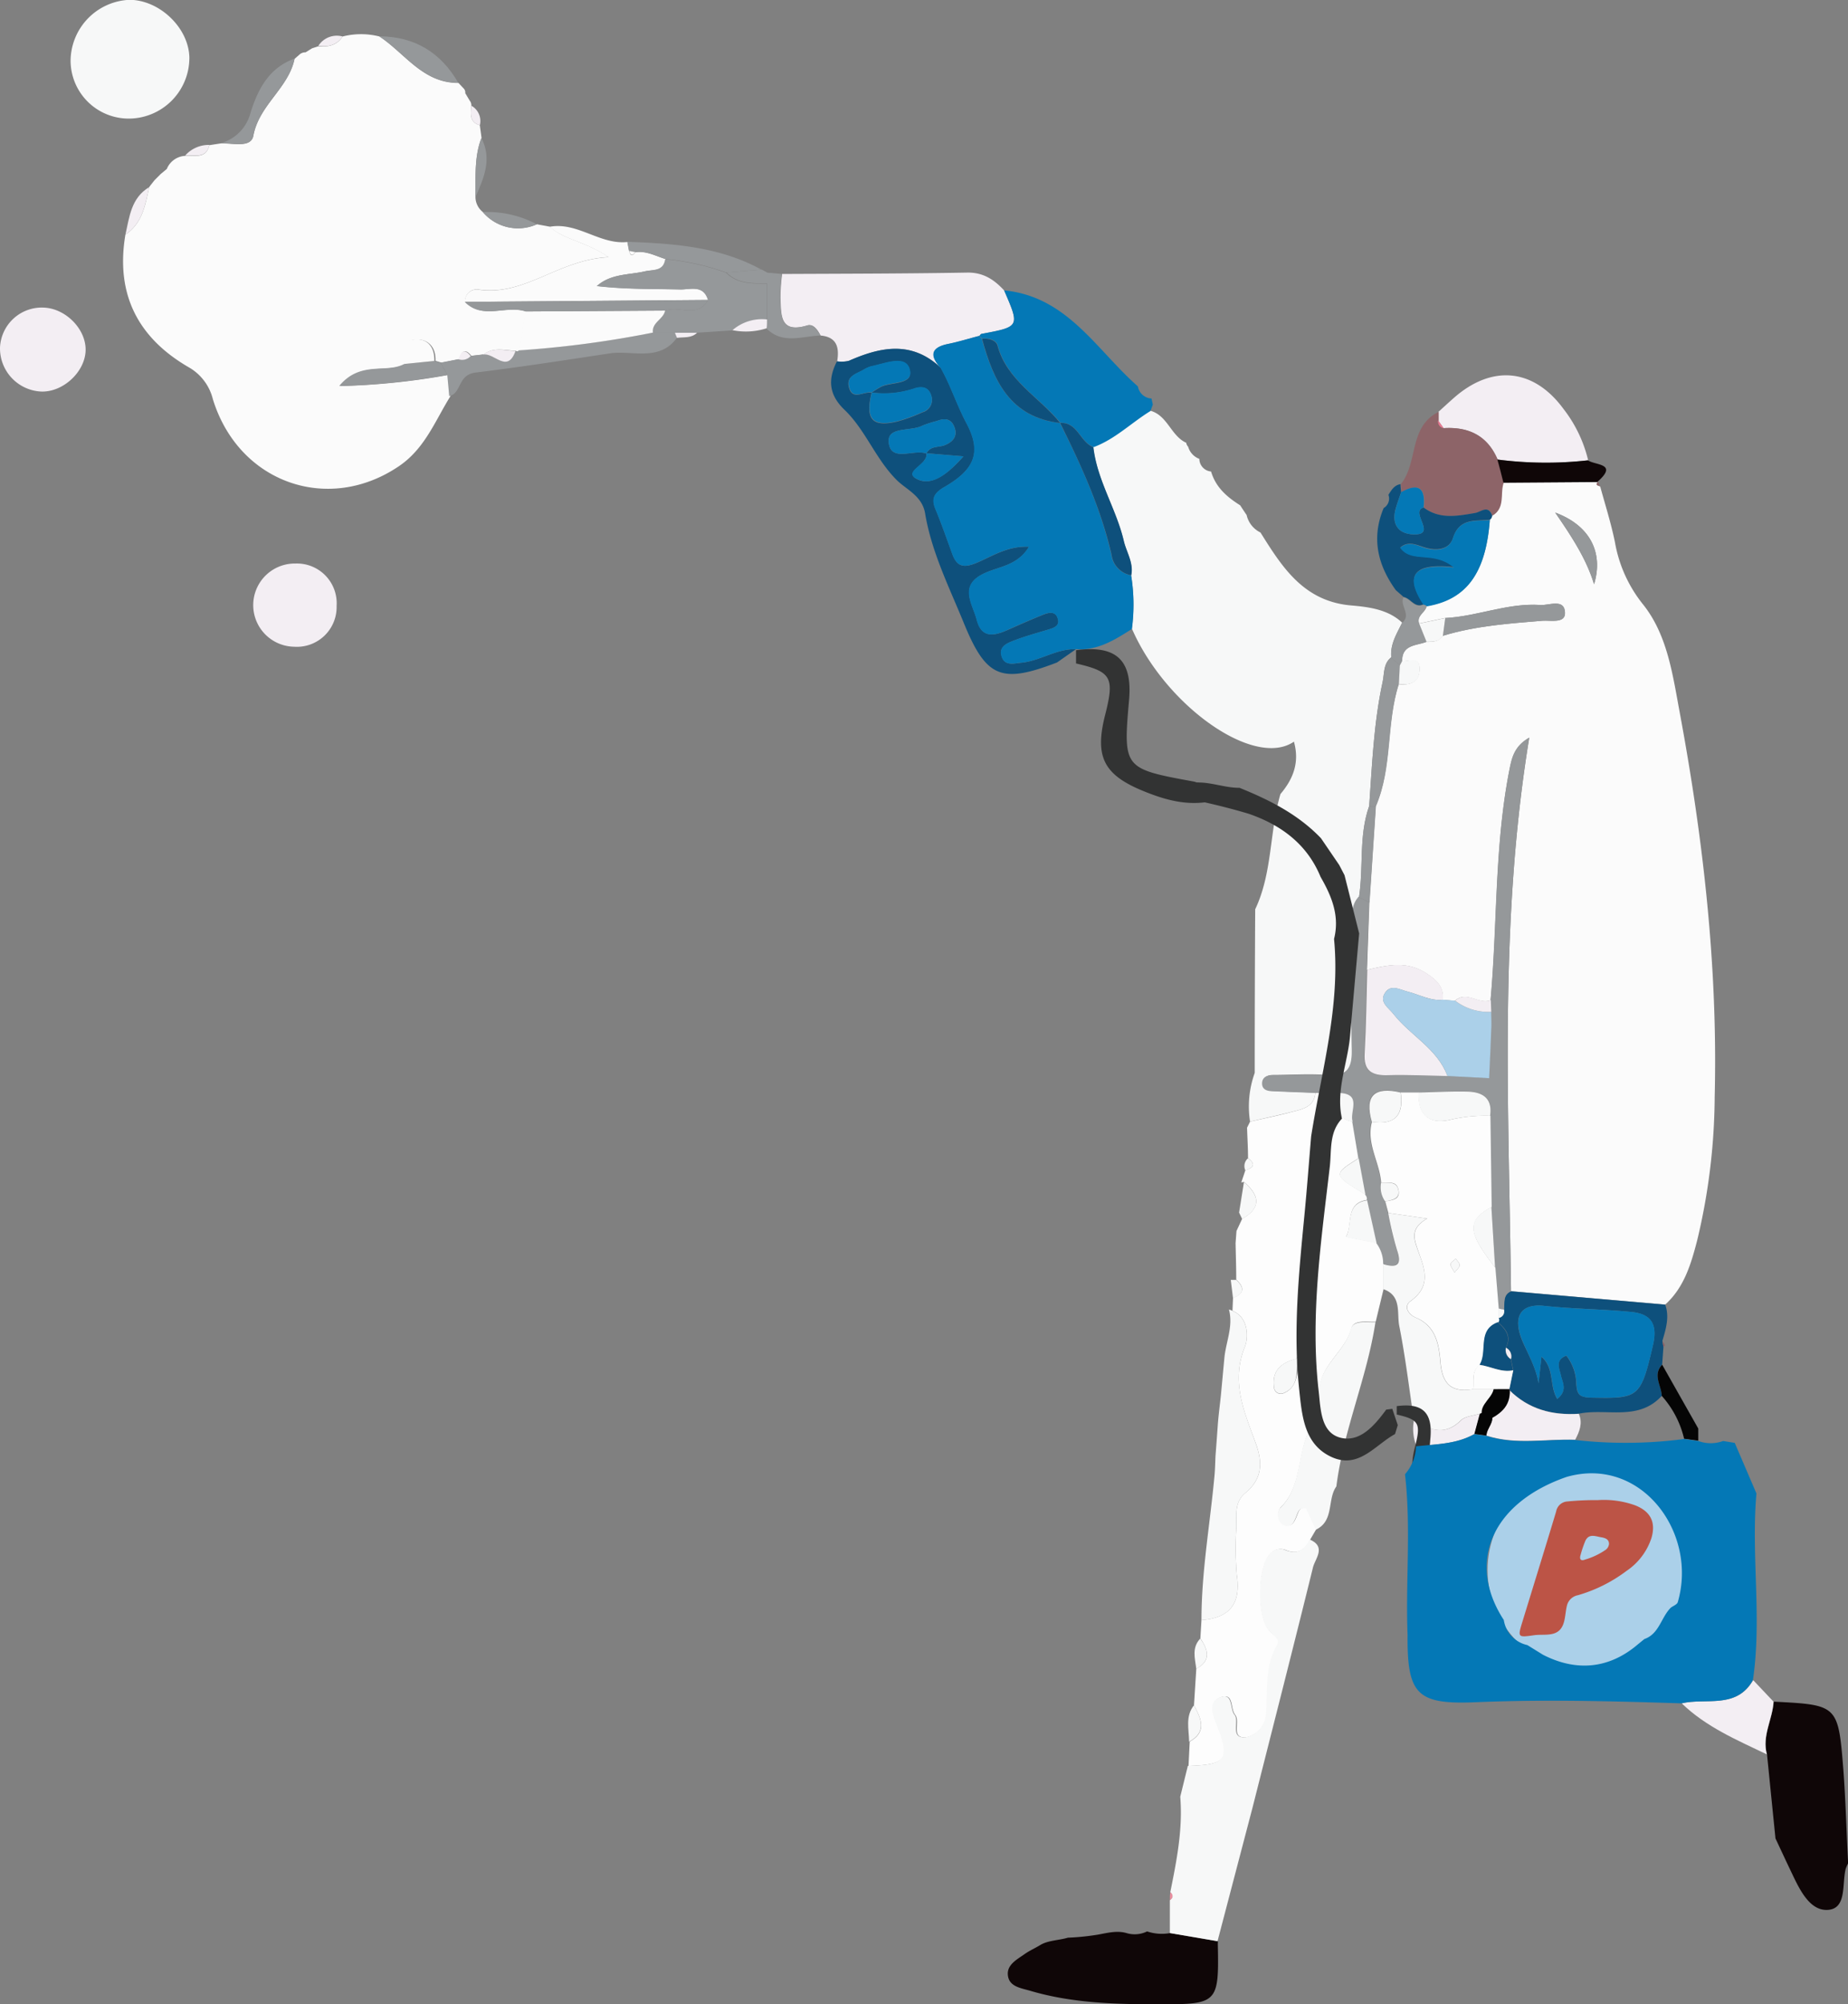 <svg xmlns="http://www.w3.org/2000/svg" viewBox="0 0 303.98 329.56"><rect x="0" y="0" width="303.98" height="329.56" fill="#808080" stroke="none"/><defs><style>.cls-1{fill:#fbfbfb;}.cls-2{fill:#f7f8f8;}.cls-3{fill:#fdfdfd;}.cls-4{fill:#f3eef3;}.cls-5{fill:#0e507c;}.cls-6{fill:#0478b6;}.cls-7{fill:#8d6468;}.cls-8{fill:#95989a;}.cls-9{fill:#0f0607;}.cls-10{fill:#050505;}.cls-11{fill:#abd0e9;}.cls-12{fill:#323333;}.cls-13{fill:#e77992;}.cls-14{fill:#ec8fa0;}.cls-15{fill:#bc5446;}</style></defs><g id="Capa_2" data-name="Capa 2"><g id="Capa_1-2" data-name="Capa 1"><path class="cls-1" d="M263.22,80c.82,3,1.79,6.05,2.42,9.13a22.45,22.45,0,0,0,4.56,10.17c4.05,5,4.93,11.57,6.08,17.75,3.89,20.92,6.3,42,5.77,63.34A103.09,103.09,0,0,1,279.16,204c-1,3.84-2.13,7.7-5.25,10.51l-25.36-2.2c-.36-30.25-2-60.55,3-91-2.29,1.34-2.8,3-3.2,5-2.53,12.61-2,25.45-3.16,38.16-1.95.78-3.94-1.64-5.87.09l-2-.16c.18-2.06-.9-3.15-2.58-4.27-3.27-2.2-6.52-1.44-9.88-.65l.39-11.08,1.05-15.83c2.73-6.42,1.67-13.54,3.77-20.07,1.91.2,3.41-.34,3.43-2.5s-1.77-1.17-2.88-1.3c0-2.73,2.35-2.5,4-3.15,1,0,2,0,2.69-1,5.34-1.64,10.85-2,16.37-2.48,1.39-.1,3.8.48,3.73-1.32-.09-2.38-2.6-1.18-4.05-1.27-5.35-.37-10.37,1.88-15.66,2.14l-4.29.9c-.44-1.33,1.07-1.82,1.25-2.88,6.57-1.09,9.76-5.44,10.41-14.2a.91.91,0,0,0,.35-.66c2.16-1.28,1.21-3.62,1.85-5.41l15.53-.11C262.35,79.83,262.92,79.82,263.22,80Zm-7.38,4.33c3,4.36,5.17,7.8,6.37,11.75C263.78,90.88,261.56,86.42,255.84,84.29Z"/><path class="cls-1" d="M56.36,6a12.31,12.31,0,0,1,6.06,0c4.19,2.76,7.12,7.68,13,7.64l0,0,.87.93a.94.94,0,0,1,.24.75l.74,1.24a1.16,1.16,0,0,1,.26.82c-.1,1.32-.35,2.7,1.4,3.22.09.7.19,1.39.28,2.08-1.24,3.17-.93,6.51-1,9.8a3.19,3.19,0,0,0,1.23,2.4,7.59,7.59,0,0,0,8.88,2l2.12.39c2.4,2.19,5.84,2.39,9.69,5-8.29.42-13.73,6.41-21.32,5.35a1.93,1.93,0,0,0-2.31,2c2.94,3,6.75.49,10,1.57l-1,6.4a.43.43,0,0,1-.63.1c-1.8-.07-3.67-.68-5.32.6l-2,.23c-1.08-1.34-1.64-.71-2,.54l-2.91.57-1-.3c.08-2.44-1.44-3.75-3.54-3.47s-1.24,2.5-1.4,4c-3,1.65-7.22-.59-10.71,3.62a115.13,115.13,0,0,0,17.77-1.83l.33,3.5c-2.5,4-4.17,8.57-8.42,11.47-11.64,7.94-26.42,2.81-30.66-11a8.33,8.33,0,0,0-4-5.25C22.56,55.46,19,48.22,20.63,38.58c2.79-1.86,3.27-4.87,3.91-7.81l.11-.16c.26-.33.53-.66.79-1l1-1,1-.83a3.45,3.45,0,0,1,3-2.15c1.52-.16,3.44.59,4-1.76l1.9-.29c1.92-.06,4.95.81,5.33-1.25.94-5.07,5.77-7.8,6.78-12.65l0,0,.91-.79a1.4,1.4,0,0,1,.9-.28l1.08-.67,1-.32C54,7.74,55.4,7.48,56.36,6Z"/><path class="cls-2" d="M204,83.09c.35.54.7,1.07,1.06,1.6a4.24,4.24,0,0,0,2.28,2.87h0c3.59,5.75,7.15,11.36,15,12,2.85.25,6,.65,8.3,2.82-.88,1.81-2,3.54-1.78,5.69-1.34,1-1.12,2.63-1.43,4.07-1.46,6.72-1.72,13.57-2.21,20.39-1.72,4.84-.91,10-1.67,14.92-1.38,1.53-.95,3.44-1,5.2-.11,6.61-.28,13.22-.11,19.82.08,3.17-.79,4.54-4.13,4.28-3-.23-5.95,0-8.92,0-.86,0-1.72.38-1.7,1.38s.94,1.22,1.78,1.26c2.3.11,4.6.19,6.9.28-.2,2.29-2,2.68-3.75,3.12-2.32.59-4.67,1.09-7,1.63a16.33,16.33,0,0,1,.77-8q0-13.5.08-27l0,.09c2.85-6,2.33-12.72,4.15-18.94,2.1-2.48,3.18-5.2,2.22-8.62-6.52,4.48-21.16-5.92-26.66-18.6a30,30,0,0,0-.13-8.82c.41-2.08-.81-3.8-1.25-5.7-1.23-5.27-4.36-9.92-5-15.39,3.53-1.31,6.19-4,9.33-5.93,2.92.73,3.46,4.16,6,5.3a1.08,1.08,0,0,0,.31.64,3,3,0,0,0,1.84,2h0a2.12,2.12,0,0,0,1.93,2.08l0,0C200,80.19,201.88,81.75,204,83.09Z"/><path class="cls-3" d="M196.4,280.39q.19-3,.38-6c2.51-1.35,1.93-3.11.67-5l.18-3c4.67-.36,6.53-2.72,5.81-7.46a52.29,52.29,0,0,1-.06-7.92c0-2-.31-4.07,1.46-5.52,2.7-2.22,2.92-4.81,1.78-8-1.86-5.16-4.25-10.21-1.83-16.09.49-1.19.78-4.68-2.06-5.87l.09-2.12c1.89-.7,1.92-1.73.53-3,0-2-.07-4-.11-6l.15-2,.93-2c3.27-1.87,2.81-3.92.3-6.07l-.44.09c.22-.66.45-1.33.67-2,1.33-.42,1.77-1,.44-2,0-1.66-.11-3.32-.16-5,.16-.33.33-.65.49-1,2.34-.54,4.69-1,7-1.63,1.73-.44,3.55-.83,3.75-3.12h4c.35,1.74-1,4.26,2.15,4.73l1,6c-4.31,2.72-4.31,2.72,1.11,6a.93.93,0,0,1,.28.88c-3.74.54-2.31,4.07-3.51,6.07l-.21.38.21-.38,5.07,1a5.53,5.53,0,0,1,1.13,3.44c0,1.37,0,2.74,0,4.11q-.66,2.72-1.31,5.43c-1.46.09-3.65-.41-4,1.1-1.11,4.28-6.53,6.76-4.92,12.14a3.42,3.42,0,0,1-.76,2.74c-3.63,4.19-1.83,10.59-6,14.59a2,2,0,0,0,.47,2.7c1.46.78,1.95-.58,2.36-1.67.25-.65.52-1.19,1.48-1,.51,1.12,1.06,2.3,1.6,3.49l-1,1.71c-.84,1.74-2.09,2.53-4,1.74a2.18,2.18,0,0,0-2.64.74c-2,2.13-2.15,10.34,0,12.56.71.74,1.85,1.34,1.28,2.32-2.05,3.52-1.51,7.38-1.8,11.15a4.24,4.24,0,0,1-3.28,4c-2.75.33-1-2.56-1.89-3.66s-.17-3.69-2.37-2.91c-1.91.68-1.38,2.63-.69,4.29,2.42,5.84,1.77,6.78-4.63,7,.07-1.33.13-2.66.2-4C198.61,284.74,197.55,282.57,196.4,280.39Zm17-57c-2.54.61-4.2,1.85-3.85,4.71a1.15,1.15,0,0,0,1.36,1.08c2.8-1,2.29-3.53,3.26-7.32a13.3,13.3,0,0,0-.73,1.12c-.26.49-.08.68.39.4a8,8,0,0,0,1-.84C214.67,222.31,214.48,222.12,213.41,223.35Z"/><path class="cls-4" d="M137.71,59.42c.36-2.23,0-4-2.73-4.25-.47-.92-1.2-2-2.2-1.65-4.58,1.37-4.27-1.84-4.4-4.56a32.11,32.11,0,0,1,.27-3.91C138.84,45,149,45,159.22,44.82c2.61,0,4.34,1.2,5.95,2.93,2.59,6,2.59,6-3.72,7.15-.13,0-.23.22-.35.33-1.7.44-3.39,1-5.11,1.32-2.86.58-3.07,1.91-1.24,3.92C150,56,144.9,57,139.65,59.34A5.19,5.19,0,0,1,137.71,59.42Z"/><path class="cls-5" d="M177,106.74l-3.13,2.19c-9.13,3.51-11.62,2.53-15.27-6.34-2.44-6-5.36-11.77-6.43-18.18-.47-2.85-3.06-3.9-4.62-5.43-3.53-3.49-5.14-8.23-8.61-11.57-2.6-2.48-2.8-5-1.27-8a5.19,5.19,0,0,0,1.94-.08C144.9,57,150,56,154.75,60.48c1.64,2.9,2.63,6.09,4.22,9.07,2.63,4.91,1.27,7.71-3.63,10.54-1.53.89-2.22,1.79-1.46,3.6,1,2.44,1.89,5,2.8,7.45.73,2,1.8,2.29,3.84,1.46,2.64-1.07,5.14-2.86,8.76-2.7-1.9,3.14-5,3.24-7.36,4.37-4.29,2-1.93,5-1.24,7.65.79,3.07,2.85,2.65,5.06,1.67,2-.88,3.94-1.75,5.95-2.55,1-.38,2.06-.55,2.36.83.24,1-.64,1.36-1.47,1.61-1.91.58-3.84,1.1-5.69,1.81-1.2.46-2.73,1-2.06,2.8.54,1.43,2,1,3.08.89C171.05,108.7,173.78,106.64,177,106.74ZM152.37,74.57c.38,1.82-3.94,3-1.5,4.22s5.17-1,7.61-3.75l-6.07-.51c.64-1.26,2-.93,3-1.33,1.37-.55,2.19-1.52,1.55-3.06-.55-1.35-1.62-1.4-2.85-.92a19.18,19.18,0,0,0-2.33.74c-1.89,1.05-5.83.08-5.59,2.75C146.49,76.08,150.26,73.81,152.37,74.57Zm-9-10a13.78,13.78,0,0,1,1.63-1c1.75-.79,5.42-.28,4.58-2.91-.73-2.3-4.06-.85-6.26-.41a4.74,4.74,0,0,0-1.36.61c-1.13.63-2.76,1-2.34,2.75.58,2.4,2.48.64,3.74,1-1.05,4.32.09,5.66,4.16,4.72a26.23,26.23,0,0,0,4.21-1.53A2.1,2.1,0,0,0,153.16,65c-.49-1.52-1.78-1.45-2.87-1.07A15.79,15.79,0,0,1,143.41,64.55Z"/><path class="cls-6" d="M161.1,55.23c.12-.11.22-.3.35-.33,6.31-1.19,6.31-1.19,3.72-7.15,10.41,1,15.17,9.79,22,15.78a2.41,2.41,0,0,0,2.24,2c.07.32.15.64.22,1-.13.36-.26.71-.4,1.06-3.14,1.93-5.8,4.62-9.33,5.93-2.21-.79-2.59-4.1-5.48-4h0c-3.44-4.23-8.74-6.93-10.31-12.72-.24-.89-1.46-1.26-2.54-1.13Z"/><path class="cls-2" d="M21.61,19.49a9.56,9.56,0,0,1-10-9.52,10.12,10.12,0,0,1,9.7-10C26.21,0,31,4.51,31.15,9.4A10,10,0,0,1,21.61,19.49Z"/><path class="cls-2" d="M202.73,215.54c2.84,1.19,2.55,4.68,2.06,5.87-2.42,5.88,0,10.93,1.83,16.09,1.14,3.17.92,5.76-1.78,8-1.77,1.45-1.46,3.55-1.46,5.52a52.29,52.29,0,0,0,.06,7.92c.72,4.74-1.14,7.1-5.81,7.46,0-7.93,1.4-15.74,2.13-23.61.11-1.13.13-2.27.18-3.4.13-1.66.25-3.32.37-5s.35-3.36.52-5c.19-2,.37-4,.56-6,.23-2.69,1.51-5.28.76-8.07A3.06,3.06,0,0,1,202.73,215.54Z"/><path class="cls-4" d="M236.61,67.72c.85-.77,1.7-1.56,2.57-2.32,6.24-5.48,13.1-4.84,18,1.84a22.1,22.1,0,0,1,4.06,8.45,61.9,61.9,0,0,1-14.9-.13c-1.67-3.93-4.77-5.41-8.88-5.16l-.9-1.26C236.58,68.67,236.59,68.2,236.61,67.72Z"/><path class="cls-5" d="M248.55,212.32l25.36,2.2c.73,2,.12,4-.46,5.95.06.34.11.68.17,1l-.21,2.9c-1.61,1.69-.13,3.43-.06,5.14-3.84,4.23-9.09,2-13.64,2.94-4.36.29-8.28-.74-11.46-3.92.22-1.08.44-2.16.67-3.24l-.38-1.83a1.61,1.61,0,0,0-.82-1.87c.95-1.84,0-3.06-1.33-4.19a.57.57,0,0,0,.09-.7,1.1,1.1,0,0,0,.91-1.4C247.52,214.22,247.17,212.93,248.55,212.32Zm4.53,15.13.47-4.37c2.21,1.93,1.26,4.82,2.6,6.94,1.71-1.37.88-2.6.6-3.84s-1-2.57.9-3.27a7.8,7.8,0,0,1,1.63,4.61c.13,1.69.36,2.25,2.6,2.3,7.69.15,8,0,10-8.59.83-3.49-.29-5.17-3.52-5.5-4.75-.48-9.54-.49-14.32-1-4-.45-5.24,1.86-3.64,5.73C251.37,222.71,252.65,224.85,253.08,227.45Z"/><path class="cls-7" d="M237.47,70.4c4.11-.25,7.21,1.23,8.88,5.16.32,1.27.63,2.54,1,3.81-.64,1.79.31,4.13-1.85,5.41-.68-1.84-1.82-.6-2.81-.43-2.91.49-5.83,1.12-8.47-.91.34-3.15-.79-4.13-3.69-2.52l-.11-1.31c2.9-3.53,1.24-9.45,6.24-11.89,0,.48,0,1,0,1.42A1.07,1.07,0,0,0,237.47,70.4Z"/><path class="cls-1" d="M76.47,49.64a1.93,1.93,0,0,1,2.31-2c7.59,1.06,13-4.93,21.32-5.35-3.85-2.62-7.29-2.82-9.69-5,4.6-.84,8.28,3,12.81,2.5.09.5.18,1,.28,1.5.18.76.48.92,1,.19,1.8-.27,3.34.62,5,1.13-.28,2.08-1.93,1.71-3.36,2-2.64.62-5.58.35-7.91,2.42,4.62.53,9.18.46,13.74.56,1.66,0,3.8-.81,4.56,1.73Z"/><path class="cls-8" d="M116.44,49.33c-.76-2.54-2.9-1.7-4.56-1.73-4.56-.1-9.12,0-13.74-.56,2.33-2.07,5.27-1.8,7.91-2.42,1.43-.33,3.08,0,3.36-2a41.63,41.63,0,0,1,10,2.22c1.9,1.89,4.32,1.8,6.73,1.79l0,5.94a7.42,7.42,0,0,0-5.69,1.76l-5.83.38-3.63,0-3.62,0c-.21-1.7,1.75-2.19,2-3.62C111.68,50.14,114.74,52.47,116.44,49.33Z"/><path class="cls-4" d="M0,57.18a6.88,6.88,0,0,1,7.23-6.6c3.64.16,7,3.62,6.85,7.13s-3.76,6.82-7.34,6.67A7.11,7.11,0,0,1,0,57.18Z"/><path class="cls-4" d="M55.37,99.63a6.54,6.54,0,0,1-7,6.71,6.84,6.84,0,1,1,.25-13.68A6.54,6.54,0,0,1,55.37,99.63Z"/><path class="cls-5" d="M230.37,79.61c0,.44.07.88.11,1.31-.31.93-.66,1.85-.92,2.79-.65,2.42.39,4,2.76,4.15,4.37.26-.56-3.67,1.85-4.42,2.64,2,5.56,1.4,8.47.91,1-.17,2.13-1.41,2.81.43a.91.91,0,0,1-.35.66c-2.36.3-5-.36-6.08,3-.61,1.92-2.67,2.19-4.67,1.57-1.3-.4-2.69-1.13-4,0,1.93,2.64,5.45.42,8.82,3.24-7.09-.78-7.91,1.66-5,6.11-1.49.68-2.11-1-3.29-1.2l-1.28-1.12c-3-4.15-4.05-8.59-2-13.5a1.8,1.8,0,0,0,.78-2.18C228.85,80.65,229.3,79.78,230.37,79.61Z"/><path class="cls-8" d="M107.4,54.69l3.62,0c.1.28.22.56.34.83-2.85,4-7.38,2.05-11,2.58C93,59.21,85.63,60.36,78.23,61.26c-3,.37-2.25,3.4-4.34,3.87-.1-1.17-.21-2.33-.32-3.5l-1.08-2,2.91-.57a1.88,1.88,0,0,0,2-.54l2-.23c1.76-.39,4,3.22,5.32-.6a.43.43,0,0,0,.63-.1A170.94,170.94,0,0,0,107.4,54.69Z"/><path class="cls-9" d="M247.3,79.37c-.32-1.27-.63-2.54-1-3.81a61.9,61.9,0,0,0,14.9.13c1.21.84,5,.48,1.63,3.48l-.05.09Z"/><path class="cls-8" d="M119.46,44.8a41.63,41.63,0,0,0-10-2.22c-1.62-.51-3.16-1.4-5-1.13l-1-.19c-.1-.5-.19-1-.28-1.5,7.61.28,15.17.79,22.06,4.57Z"/><path class="cls-8" d="M75.38,13.61c-5.84,0-8.77-4.88-13-7.64C68.23,6,72.5,8.63,75.38,13.61Z"/><path class="cls-8" d="M48.46,9.64c-1,4.85-5.84,7.58-6.78,12.65-.38,2.06-3.41,1.19-5.33,1.25a7,7,0,0,0,4.86-5C42.42,14.68,44.25,11.13,48.46,9.64Z"/><path class="cls-8" d="M126.17,52.53c0-2,0-4,0-5.94l0-1.76,2.43.22a32.11,32.11,0,0,0-.27,3.91c.13,2.72-.18,5.93,4.4,4.56,1-.3,1.73.73,2.2,1.65-3,.1-6.23,1.51-8.88-1.19C126.12,53.5,126.15,53,126.17,52.53Z"/><path class="cls-10" d="M273.35,229.53c-.07-1.71-1.55-3.45.06-5.14l5.94,10.5,0,2-2.33-.32A16,16,0,0,0,273.35,229.53Z"/><path class="cls-8" d="M88.29,36.87a7.59,7.59,0,0,1-8.88-2A17.46,17.46,0,0,1,88.29,36.87Z"/><path class="cls-8" d="M78.18,32.48c.1-3.29-.21-6.63,1-9.8C81,26.18,79.57,29.32,78.18,32.48Z"/><path class="cls-4" d="M24.54,30.77c-.64,2.94-1.12,5.95-3.91,7.81C21.29,35.66,21.57,32.54,24.54,30.77Z"/><path class="cls-8" d="M126.22,44.83l0,1.76c-2.41,0-4.83.1-6.73-1.79l5.82-.47Z"/><path class="cls-2" d="M204.62,194.36c2.51,2.15,3,4.2-.3,6.07l-.5-1.05C204.09,197.71,204.35,196,204.62,194.36Z"/><path class="cls-4" d="M126.17,52.53c0,.49,0,1-.07,1.45a11.17,11.17,0,0,1-5.62.31A7.42,7.42,0,0,1,126.17,52.53Z"/><path class="cls-4" d="M56.36,6c-1,1.48-2.4,1.74-4,1.55A3.59,3.59,0,0,1,56.36,6Z"/><path class="cls-2" d="M202.45,210.45l.9,0c1.39,1.28,1.36,2.31-.53,3C202.7,212.43,202.58,211.44,202.45,210.45Z"/><path class="cls-4" d="M34.45,23.83c-.54,2.35-2.46,1.6-4,1.76A5.17,5.17,0,0,1,34.45,23.83Z"/><path class="cls-4" d="M78.93,20.6c-1.75-.52-1.5-1.9-1.4-3.22A2.88,2.88,0,0,1,78.93,20.6Z"/><path class="cls-4" d="M111.36,55.55c-.12-.27-.24-.55-.34-.83l3.63,0C113.74,55.64,112.5,55.4,111.36,55.55Z"/><path class="cls-4" d="M25.44,29.61c-.26.34-.53.67-.79,1C24.91,30.28,25.18,30,25.44,29.61Z"/><path class="cls-4" d="M27.47,27.74l-1,.83Z"/><path class="cls-4" d="M77.27,16.56l-.74-1.24Z"/><path class="cls-4" d="M76.29,14.57l-.87-.93Z"/><path class="cls-7" d="M262.83,79.26l.05-.09a2.52,2.52,0,0,0,.34.79C262.92,79.82,262.35,79.83,262.83,79.26Z"/><path class="cls-4" d="M49.4,8.82l-.91.79Z"/><path class="cls-4" d="M51.38,7.87l-1.08.67Z"/><path class="cls-7" d="M273.62,221.49c-.06-.34-.11-.68-.17-1a4.17,4.17,0,0,1,.43.69C273.91,221.22,273.71,221.38,273.62,221.49Z"/><path class="cls-8" d="M248.55,212.32c-1.38.61-1,1.9-1.16,3a4.08,4.08,0,0,1-.91-.18l-.55-6.7c-.2-3.33-.41-6.67-.61-10l-.21-15c.43-2.94-1.3-3.93-3.79-4-2.65-.06-5.31.09-8,.15h-3c-4.23-1-6,.46-4.72,4.83-1,3.55,1.27,6.62,1.51,10a4,4,0,0,0,.67,3.08l.51,1.9a59.91,59.91,0,0,0,1.45,6.09c.86,2.48,0,3-2.22,2.34a5.6,5.6,0,0,0-1.14-3.44l-1.56-7.07a.93.93,0,0,0-.28-.88l-1.11-6-1-6c-.56-1.65,1.62-4.54-2.15-4.73h-4c-2.3-.09-4.6-.17-6.9-.28-.84,0-1.77-.21-1.78-1.26s.84-1.36,1.7-1.38c3,0,6-.22,8.92,0,3.34.26,4.21-1.11,4.13-4.28-.17-6.6,0-13.21.11-19.82,0-1.76-.4-3.67,1-5.2l1.74.89q-.19,5.55-.38,11.08c-.13,4.58-.17,9.16-.43,13.73-.16,2.88,1.17,3.68,3.81,3.6,3.27-.1,6.55.08,9.82.14l6.89.35c.12-2.64.25-5.28.34-7.92,0-1,0-2,0-3,0-.64-.05-1.28-.07-1.92,1.13-12.71.63-25.55,3.16-38.16.4-2,.91-3.68,3.2-5C246.55,151.77,248.19,182.07,248.55,212.32Z"/><path class="cls-4" d="M238.1,176.93c-3.27-.06-6.55-.24-9.82-.14-2.64.08-4-.72-3.81-3.6.26-4.57.3-9.15.43-13.73,3.35-.79,6.6-1.55,9.87.65,1.68,1.12,2.76,2.21,2.58,4.27-2,.25-3.81-.82-5.7-1.3-1.38-.34-3-1.39-3.93.35-.78,1.43.72,2.31,1.5,3.31C232,170.29,236.43,172.42,238.1,176.93Z"/><path class="cls-11" d="M238.1,176.93c-1.67-4.51-6.08-6.64-8.88-10.19-.78-1-2.28-1.88-1.5-3.31,1-1.74,2.55-.69,3.93-.35,1.89.48,3.65,1.55,5.7,1.3l2,.16a8.92,8.92,0,0,0,5.94,1.83c0,1,.07,2,0,3-.09,2.64-.22,5.28-.34,7.92Z"/><path class="cls-6" d="M234.13,99.43c-2.91-4.45-2.09-6.89,5-6.11-3.37-2.82-6.89-.6-8.82-3.24,1.35-1.16,2.74-.43,4,0,2,.62,4.06.35,4.67-1.57,1.09-3.4,3.72-2.74,6.08-3-.65,8.76-3.84,13.11-10.41,14.2A1.63,1.63,0,0,0,234.13,99.43Z"/><path class="cls-8" d="M225.21,132.57c.49-6.82.75-13.67,2.21-20.39.31-1.44.09-3,1.43-4.07l1.41,1.31c0,1-.11,2-.16,3.06-2.1,6.53-1,13.65-3.77,20.06Z"/><path class="cls-8" d="M237.73,101.62c5.29-.26,10.31-2.51,15.66-2.14,1.45.09,4-1.11,4.05,1.27.07,1.8-2.34,1.22-3.73,1.32-5.52.43-11,.84-16.37,2.48Z"/><path class="cls-8" d="M230.26,109.42l-1.41-1.31c-.2-2.15.9-3.88,1.78-5.69,1.58-1.32-.4-2.82.21-4.19,1.18.18,1.8,1.88,3.29,1.2a1.63,1.63,0,0,1,.56.21c-.18,1.06-1.69,1.55-1.25,2.88.4,1,.8,2,1.21,3-1.65.65-4,.42-4,3.15Z"/><path class="cls-8" d="M255.84,84.29c5.72,2.13,7.94,6.59,6.37,11.75C261,92.09,258.89,88.65,255.84,84.29Z"/><path class="cls-8" d="M225.21,132.57l1.12,0-1.05,15.84-1.74-.89C224.3,142.54,223.49,137.41,225.21,132.57Z"/><path class="cls-2" d="M230.26,109.42l.39-.74c1.11.13,2.89-1,2.88,1.3s-1.52,2.7-3.43,2.5C230.15,111.46,230.21,110.44,230.26,109.42Z"/><path class="cls-4" d="M245.3,166.37a8.92,8.92,0,0,1-5.94-1.83c1.93-1.73,3.92.69,5.87-.09C245.25,165.09,245.27,165.73,245.3,166.37Z"/><path class="cls-2" d="M234.65,105.53c-.41-1-.81-2-1.21-3l4.29-.9-.39,2.93C236.7,105.58,235.66,105.52,234.65,105.53Z"/><path class="cls-1" d="M107.4,54.69a170.94,170.94,0,0,1-22,2.92c.34-2.13.68-4.27,1-6.4l23-.14C109.15,52.5,107.19,53,107.4,54.69Z"/><path class="cls-8" d="M109.43,51.07l-23,.14c-3.24-1.08-7,1.45-10-1.57l40-.31C114.74,52.47,111.68,50.14,109.43,51.07Z"/><path class="cls-8" d="M72.49,59.65l1.08,2A115.13,115.13,0,0,1,55.8,63.46c3.49-4.21,7.69-2,10.71-3.62l4.94-.49Z"/><path class="cls-1" d="M71.45,59.35l-4.94.49c.16-1.46-.84-3.66,1.4-4S71.53,56.91,71.45,59.35Z"/><path class="cls-4" d="M84.8,57.71c-1.36,3.82-3.56.21-5.32.6C81.13,57,83,57.64,84.8,57.71Z"/><path class="cls-4" d="M77.43,58.54a1.88,1.88,0,0,1-2,.54C75.79,57.83,76.35,57.2,77.43,58.54Z"/><path class="cls-6" d="M177,106.74c-3.26-.1-6,2-9.13,2.24-1.06.1-2.54.54-3.08-.89-.67-1.77.86-2.34,2.06-2.8,1.85-.71,3.78-1.23,5.69-1.81.83-.25,1.71-.56,1.47-1.61-.3-1.38-1.4-1.21-2.36-.83-2,.8-4,1.67-5.95,2.55-2.21,1-4.27,1.4-5.06-1.67-.69-2.69-3.05-5.66,1.24-7.65,2.4-1.13,5.46-1.23,7.36-4.37-3.62-.16-6.12,1.63-8.76,2.7-2,.83-3.11.52-3.84-1.46-.91-2.49-1.76-5-2.8-7.45-.76-1.81-.07-2.71,1.46-3.6,4.9-2.83,6.26-5.63,3.63-10.54-1.59-3-2.58-6.17-4.22-9.07-1.83-2-1.62-3.35,1.24-3.93,1.72-.36,3.41-.88,5.11-1.32l.44.47c1.89,6.83,4.6,12.91,12.85,13.85h0c3.5,6.95,6.7,14,8.46,21.65a3.93,3.93,0,0,0,3.25,3.4,30,30,0,0,1,.13,8.82C183.4,105.19,180.59,107,177,106.74Z"/><path class="cls-5" d="M186.09,94.59a3.93,3.93,0,0,1-3.25-3.4c-1.76-7.64-5-14.7-8.46-21.65,2.89-.14,3.27,3.17,5.48,4,.62,5.47,3.75,10.12,5,15.39C185.28,90.79,186.5,92.51,186.09,94.59Z"/><path class="cls-9" d="M304,306.38a6.13,6.13,0,0,0-.4.91c-.62,2.46.19,6.44-2.81,6.74s-4.7-3.18-6-5.92c-.93-1.94-1.83-3.88-2.74-5.82q-.7-6.92-1.39-13.82c-.84-3.05.93-5.76,1.1-8.67,10.55.54,10.61.53,11.46,11.24C303.6,296.14,303.73,301.27,304,306.38Z"/><path class="cls-4" d="M291.73,279.8c-.17,2.91-1.94,5.62-1.1,8.67-4.94-2.37-10-4.51-14-8.39,4-.95,9,1,11.75-3.82Z"/><path class="cls-9" d="M200.32,319.68a4.07,4.07,0,0,0,0-.49l-7.84-1.34a7.58,7.58,0,0,1-3.79-.27,4.65,4.65,0,0,1-3.43.26c-1.59-.44-3.14,0-4.73.28a40,40,0,0,1-4.87.49c-1.4.43-3.26.43-4.53,1.2-.85.52-1.77.92-2.58,1.49-1.33.94-3.12,1.84-2.72,3.75.33,1.63,2.17,1.87,3.59,2.28,7.08,2.1,14.37,2.24,21.67,2.23C200.27,329.56,200.53,329.28,200.32,319.68Z"/><path class="cls-2" d="M200.27,319.19l-7.84-1.34c0-1.8,0-3.61,0-5.41.58-.41.56-.84.07-1.31,1.05-5.18,2.08-10.36,1.64-15.7.42-1.69.83-3.38,1.25-5.07,6.4-.18,7-1.12,4.63-7-.69-1.66-1.22-3.61.69-4.29,2.2-.78,1.54,1.92,2.37,2.91s-.86,4,1.89,3.66a4.24,4.24,0,0,0,3.28-4c.29-3.77-.25-7.63,1.8-11.15.57-1-.57-1.58-1.28-2.32-2.11-2.22-1.93-10.43,0-12.56a2.18,2.18,0,0,1,2.64-.74c1.93.79,3.18,0,4-1.74,2.82,1.2.92,3.14.56,4.61-3.24,13.16-6.6,26.28-9.92,39.41Z"/><path class="cls-2" d="M196.4,280.39c1.15,2.18,2.21,4.35-.8,6C195.57,284.33,194.94,282.22,196.4,280.39Z"/><path class="cls-2" d="M197.45,269.41c1.26,1.85,1.84,3.61-.67,5C196.56,272.66,196,270.91,197.45,269.41Z"/><path class="cls-4" d="M259.71,232.47c.66,1.54.11,2.91-.6,4.26-4.87-.17-9.8.88-14.6-.68,0-1.27,1.48-2.25.77-3.67h.06c1.67-.8,3.16-1.74,3-3.94l-.08.12C251.43,231.73,255.35,232.76,259.71,232.47Z"/><path class="cls-5" d="M261.35,244c-1-1-2.39-.87-3.63-1.16,12.25-3.48,21.61,9.21,18.25,20.63-.11.37-.75.59-1.14.88.51-2.36,1.77-4.76-.35-7l-.33-1.94-.19-1.52a.63.63,0,0,0-.32-.63l-.86-1.4a.53.53,0,0,0-.27-.53l-.66-1.27-.09-.13a1.87,1.87,0,0,0-1.38-1.6C268.06,245.47,264.87,244.39,261.35,244Z"/><path class="cls-4" d="M233,237.82a7.85,7.85,0,0,1-.4-4.42c2.53,1.75,5,2.8,7.72.16.72-.71,2.08-.76,3.14-1.12l-.9,3.34C239.55,237.48,236.21,237.45,233,237.82Z"/><path class="cls-10" d="M242.52,235.78l.9-3.34c.62-.17,1.21-.95,1.86-.06.71,1.42-.73,2.4-.77,3.67Z"/><path class="cls-2" d="M245.28,232.38c-.65-.89-1.24-.11-1.86.06-1.06.36-2.42.41-3.14,1.12-2.72,2.64-5.19,1.59-7.72-.16-.77-5.12-1.38-10.28-2.39-15.36-.43-2.11.45-5-2.61-6.06,0-1.37,0-2.74,0-4.11,2.26.65,3.09.14,2.23-2.34a59.91,59.91,0,0,1-1.45-6.09l6.4.93c-2.46,1.4-2.32,2.86-1.72,4.63,1.05,3.05,2.8,6.21-1,8.93-1.25.9-.32,2.24.85,2.73,3.36,1.39,3.82,4.53,4.06,7.37.32,3.69,1.94,5,5.41,4.38h4c-.27,1.34-2.39,2.2-1,4Z"/><path class="cls-2" d="M226.25,217.41c-1.4,9.17-5.26,17.74-6.43,27-1.55,2.17-.3,5.68-3.39,7.12-.54-1.19-1.09-2.37-1.6-3.49-1-.18-1.23.36-1.48,1-.41,1.09-.9,2.45-2.36,1.67a2,2,0,0,1-.47-2.7c4.18-4,2.38-10.4,6-14.59a3.42,3.42,0,0,0,.76-2.74c-1.61-5.38,3.81-7.86,4.92-12.14C222.6,217,224.79,217.5,226.25,217.41Z"/><path class="cls-2" d="M224.88,197.36l1.56,7.07-5.07-1h0C222.57,201.43,221.14,197.9,224.88,197.36Z"/><path class="cls-2" d="M213.41,223.35c-.2,2.26.31,4.79-2.49,5.79a1.15,1.15,0,0,1-1.36-1.08C209.21,225.2,210.87,224,213.41,223.35Z"/><path class="cls-2" d="M223.49,190.45l1.11,6C219.18,193.17,219.18,193.17,223.49,190.45Z"/><path class="cls-2" d="M220.35,179.71c3.77.19,1.59,3.08,2.15,4.73C219.35,184,220.7,181.45,220.35,179.71Z"/><path class="cls-2" d="M204.85,192.45a1.69,1.69,0,0,1,.44-2C206.62,191.41,206.18,192,204.85,192.45Z"/><path class="cls-2" d="M214.18,221.82l.67.68a8,8,0,0,1-1,.84c-.47.28-.65.09-.39-.4A13.3,13.3,0,0,1,214.18,221.82Z"/><path class="cls-2" d="M221.37,203.43l-.21.38.21-.38Z"/><path class="cls-12" d="M229.47,235.8c-3.31,1.81-6,5.84-10.49,3.75s-4.82-6.81-5.28-11.13c-1-9.48-.07-18.91.84-28.34.43-4.4.76-8.81,1.13-13.22,1.7-10.77,4.83-21.38,3.77-32.47.95-3.77-.37-7-2.22-10.21-2.23-5.44-6.59-8.58-11.87-10.39a112.16,112.16,0,0,0-11-2.65c.38-.77.77-1.53,1.15-2.3,2.87-.65,5.57.72,8.39.7,4.95,2,9.65,4.37,13.4,8.29l3,4.4.87,1.67c.81,3.19,1.61,6.39,2.41,9.58-.5,5.6-1,11.19-1.49,16.78-.38,4.56-2.39,9-1.34,13.67-2.13,2.26-1.7,5.19-2,7.9-1.43,12.31-3.25,24.61-1.82,37,.32,2.83.33,6.71,3.54,7.56s5.65-2,7.56-4.61l1-.13.9,2.68Z"/><path class="cls-6" d="M143.41,64.55a15.79,15.79,0,0,0,6.88-.67c1.09-.38,2.38-.45,2.87,1.07a2.1,2.1,0,0,1-1.39,2.79,26.23,26.23,0,0,1-4.21,1.53c-4.07.94-5.21-.4-4.16-4.72Z"/><path class="cls-6" d="M152.37,74.57c-2.11-.76-5.88,1.51-6.19-1.86-.24-2.67,3.7-1.7,5.59-2.75a19.18,19.18,0,0,1,2.33-.74c1.23-.48,2.3-.43,2.85.92.64,1.54-.18,2.51-1.55,3.06-1,.4-2.35.07-3,1.33Z"/><path class="cls-6" d="M143.4,64.55c-1.26-.33-3.16,1.43-3.74-1-.42-1.73,1.21-2.12,2.34-2.75a4.74,4.74,0,0,1,1.36-.61c2.2-.44,5.53-1.89,6.26.41.84,2.63-2.83,2.12-4.58,2.91a13.78,13.78,0,0,0-1.63,1Z"/><path class="cls-6" d="M152.41,74.53l6.07.51c-2.44,2.72-5,5-7.61,3.75s1.88-2.4,1.5-4.22Z"/><path class="cls-5" d="M174.39,69.55c-8.25-.94-11-7-12.85-13.85,1.08-.13,2.3.24,2.54,1.13C165.65,62.62,171,65.32,174.39,69.55Z"/><path class="cls-13" d="M237.47,70.4a1.07,1.07,0,0,1-.9-1.26Z"/><path class="cls-3" d="M242.37,228.41c-3.47.58-5.09-.69-5.41-4.38-.24-2.84-.7-6-4.06-7.37-1.17-.49-2.1-1.83-.85-2.73,3.78-2.72,2-5.88,1-8.93-.6-1.77-.74-3.23,1.72-4.63l-6.4-.93-.51-1.9c1.11-.21,2.53-.26,2.17-1.91s-1.77-1-2.84-1.17c-.24-3.37-2.49-6.44-1.51-10,3.82.59,5.26-1.15,4.72-4.83h3c-.22,4,2,5.32,5.51,4.41a26,26,0,0,1,6.25-.58l.21,15c-4.1,2.29-4,4.07.61,10q.28,3.34.55,6.7v1.58a.57.57,0,0,1-.09.7c-3.46,1.27-1.64,4.83-3,7C242,225.48,242.47,227,242.37,228.41Zm-3.11-19.16c.41-.55.85-.88.85-1.22s-.42-.71-.65-1.07c-.3.3-.8.56-.85.9S238.94,208.61,239.26,209.25Z"/><path class="cls-6" d="M253.08,227.45c-.43-2.6-1.71-4.74-2.66-7-1.6-3.87-.37-6.18,3.64-5.73,4.78.53,9.57.54,14.32,1,3.23.33,4.35,2,3.52,5.5-2,8.54-2.33,8.74-10,8.59-2.24,0-2.47-.61-2.6-2.3a7.8,7.8,0,0,0-1.63-4.61c-1.9.7-1.17,2.09-.9,3.27s1.11,2.47-.6,3.84c-1.34-2.12-.39-5-2.6-6.94Z"/><path class="cls-5" d="M243.36,224.42c1.39-2.17-.43-5.73,3-7,1.3,1.13,2.28,2.35,1.33,4.19a1.73,1.73,0,0,0,.82,1.87c.13.61.25,1.22.38,1.83C247,225.73,245.22,224.67,243.36,224.42Z"/><path class="cls-3" d="M243.36,224.42c1.86.25,3.59,1.31,5.56.89-.23,1.08-.45,2.16-.67,3.24l.08-.12h-6C242.47,227,242,225.48,243.36,224.42Z"/><path class="cls-2" d="M246.48,216.72v-1.58a4.08,4.08,0,0,0,.91.18A1.1,1.1,0,0,1,246.48,216.72Z"/><path class="cls-4" d="M248.54,223.48a1.73,1.73,0,0,1-.82-1.87A1.61,1.61,0,0,1,248.54,223.48Z"/><path class="cls-6" d="M234.17,83.44c-2.41.75,2.52,4.68-1.85,4.42-2.37-.14-3.41-1.73-2.76-4.15.26-.94.61-1.86.92-2.79C233.38,79.31,234.51,80.29,234.17,83.44Z"/><path class="cls-1" d="M103.5,41.26l1,.19C104,42.18,103.68,42,103.5,41.26Z"/><path class="cls-2" d="M245.11,183.47a26,26,0,0,0-6.25.58c-3.51.91-5.73-.37-5.51-4.41,2.66-.06,5.32-.21,8-.15C243.81,179.54,245.54,180.53,245.11,183.47Z"/><path class="cls-2" d="M230.38,179.64c.54,3.68-.9,5.42-4.72,4.83C224.4,180.1,226.15,178.66,230.38,179.64Z"/><path class="cls-2" d="M245.93,208.44c-4.6-5.93-4.71-7.71-.61-10C245.52,201.77,245.73,205.11,245.93,208.44Z"/><path class="cls-2" d="M227.17,194.46c1.07.12,2.51-.34,2.84,1.17s-1.06,1.7-2.17,1.91A4,4,0,0,1,227.17,194.46Z"/><path class="cls-14" d="M192.44,312.44c0-.44,0-.87.07-1.31C193,311.6,193,312,192.44,312.44Z"/><path class="cls-11" d="M270.38,248.35a1.87,1.87,0,0,1,1.38,1.6C270.65,250,270.45,249.23,270.38,248.35Z"/><path class="cls-11" d="M271.85,250.08l.66,1.27A.91.91,0,0,1,271.85,250.08Z"/><path class="cls-11" d="M274,253.91l.19,1.52A1.07,1.07,0,0,1,274,253.91Z"/><path class="cls-10" d="M245.69,228.42l2.64,0c.23,3-1.77,4.23-4,5.32C242.5,231.38,245.34,230.22,245.69,228.42Z"/><path class="cls-2" d="M239.26,209.25c-.32-.64-.7-1.05-.65-1.39s.55-.6.85-.9c.23.36.65.72.65,1.07S239.67,208.7,239.26,209.25Z"/><path class="cls-12" d="M177,109.09v-2.18c6.59-.87,9.27,1.6,8.73,8.08-1,11.39-.94,11.4,10.69,13.53a10.31,10.31,0,0,1,1.94.77c0,.87,0,1.74.08,2.6-3.83.55-7.37-.56-10.8-2-6.14-2.61-7.54-5.59-5.89-12.19C183.37,111.36,182.87,110.46,177,109.09Z"/><circle class="cls-11" cx="261.25" cy="258.16" r="16.56"/><path class="cls-15" d="M262.84,246.66a15.25,15.25,0,0,1,6.13.86c2.53,1,3.44,2.77,2.68,5.37a10.43,10.43,0,0,1-4.1,5.41,24.62,24.62,0,0,1-8,4,2.29,2.29,0,0,0-1.83,1.83c-.32,1.37-.22,3.07-1.28,4s-2.72.55-4.12.75c-2.67.38-2.69.36-1.89-2.24,1.84-6,3.72-12.06,5.54-18.1a2,2,0,0,1,1.89-1.66A47.37,47.37,0,0,1,262.84,246.66Zm1.83,7.21c0-.8-.68-1-1.3-1.1-.92-.15-2-.66-2.59.58a18.85,18.85,0,0,0-.8,2.37c-.21.67.07,1,.75.72a11.87,11.87,0,0,0,3.32-1.56A1.37,1.37,0,0,0,264.67,253.87Z"/><path class="cls-12" d="M229.75,232.59v-1.38c4.19-.56,5.89,1,5.55,5.13-.61,7.23-.6,7.24,6.8,8.59a6.44,6.44,0,0,1,1.23.49c0,.55,0,1.1,0,1.65a12.84,12.84,0,0,1-6.87-1.28c-3.9-1.66-4.79-3.55-3.74-7.74C233.77,234,233.45,233.46,229.75,232.59Z"/><path class="cls-6" d="M288.92,245.57c-.9,10.22.93,20.48-.58,30.69-2.76,4.82-7.73,2.87-11.75,3.82-11.25-.36-22.51-.66-33.77-.19-9.61.41-11.32-1.19-11.29-10.69a4,4,0,0,0,0-.49c-.33-8.77.59-17.55-.42-26.3a7.4,7.4,0,0,0,1.82-4.59c3.25-.37,6.59-.34,9.56-2l2,.27c4.8,1.56,9.73.51,14.6.68a73.75,73.75,0,0,0,17.94-.16l2.33.33a5.9,5.9,0,0,0,4.08,0l1.91.31Q287.14,241.42,288.92,245.57Zm-14.09,18.78c.39-.29,1-.51,1.14-.88,3.36-11.42-6-24.11-18.25-20.63-12.25,4.23-16.57,14-10.36,23.53h0a5,5,0,0,0,3.88,4.13l2.57,1.59c5.56,2.85,10.93,2.27,15.58-1.69l1.09-.89C272.94,268.65,273.23,265.94,274.83,264.35Z"/></g></g></svg>